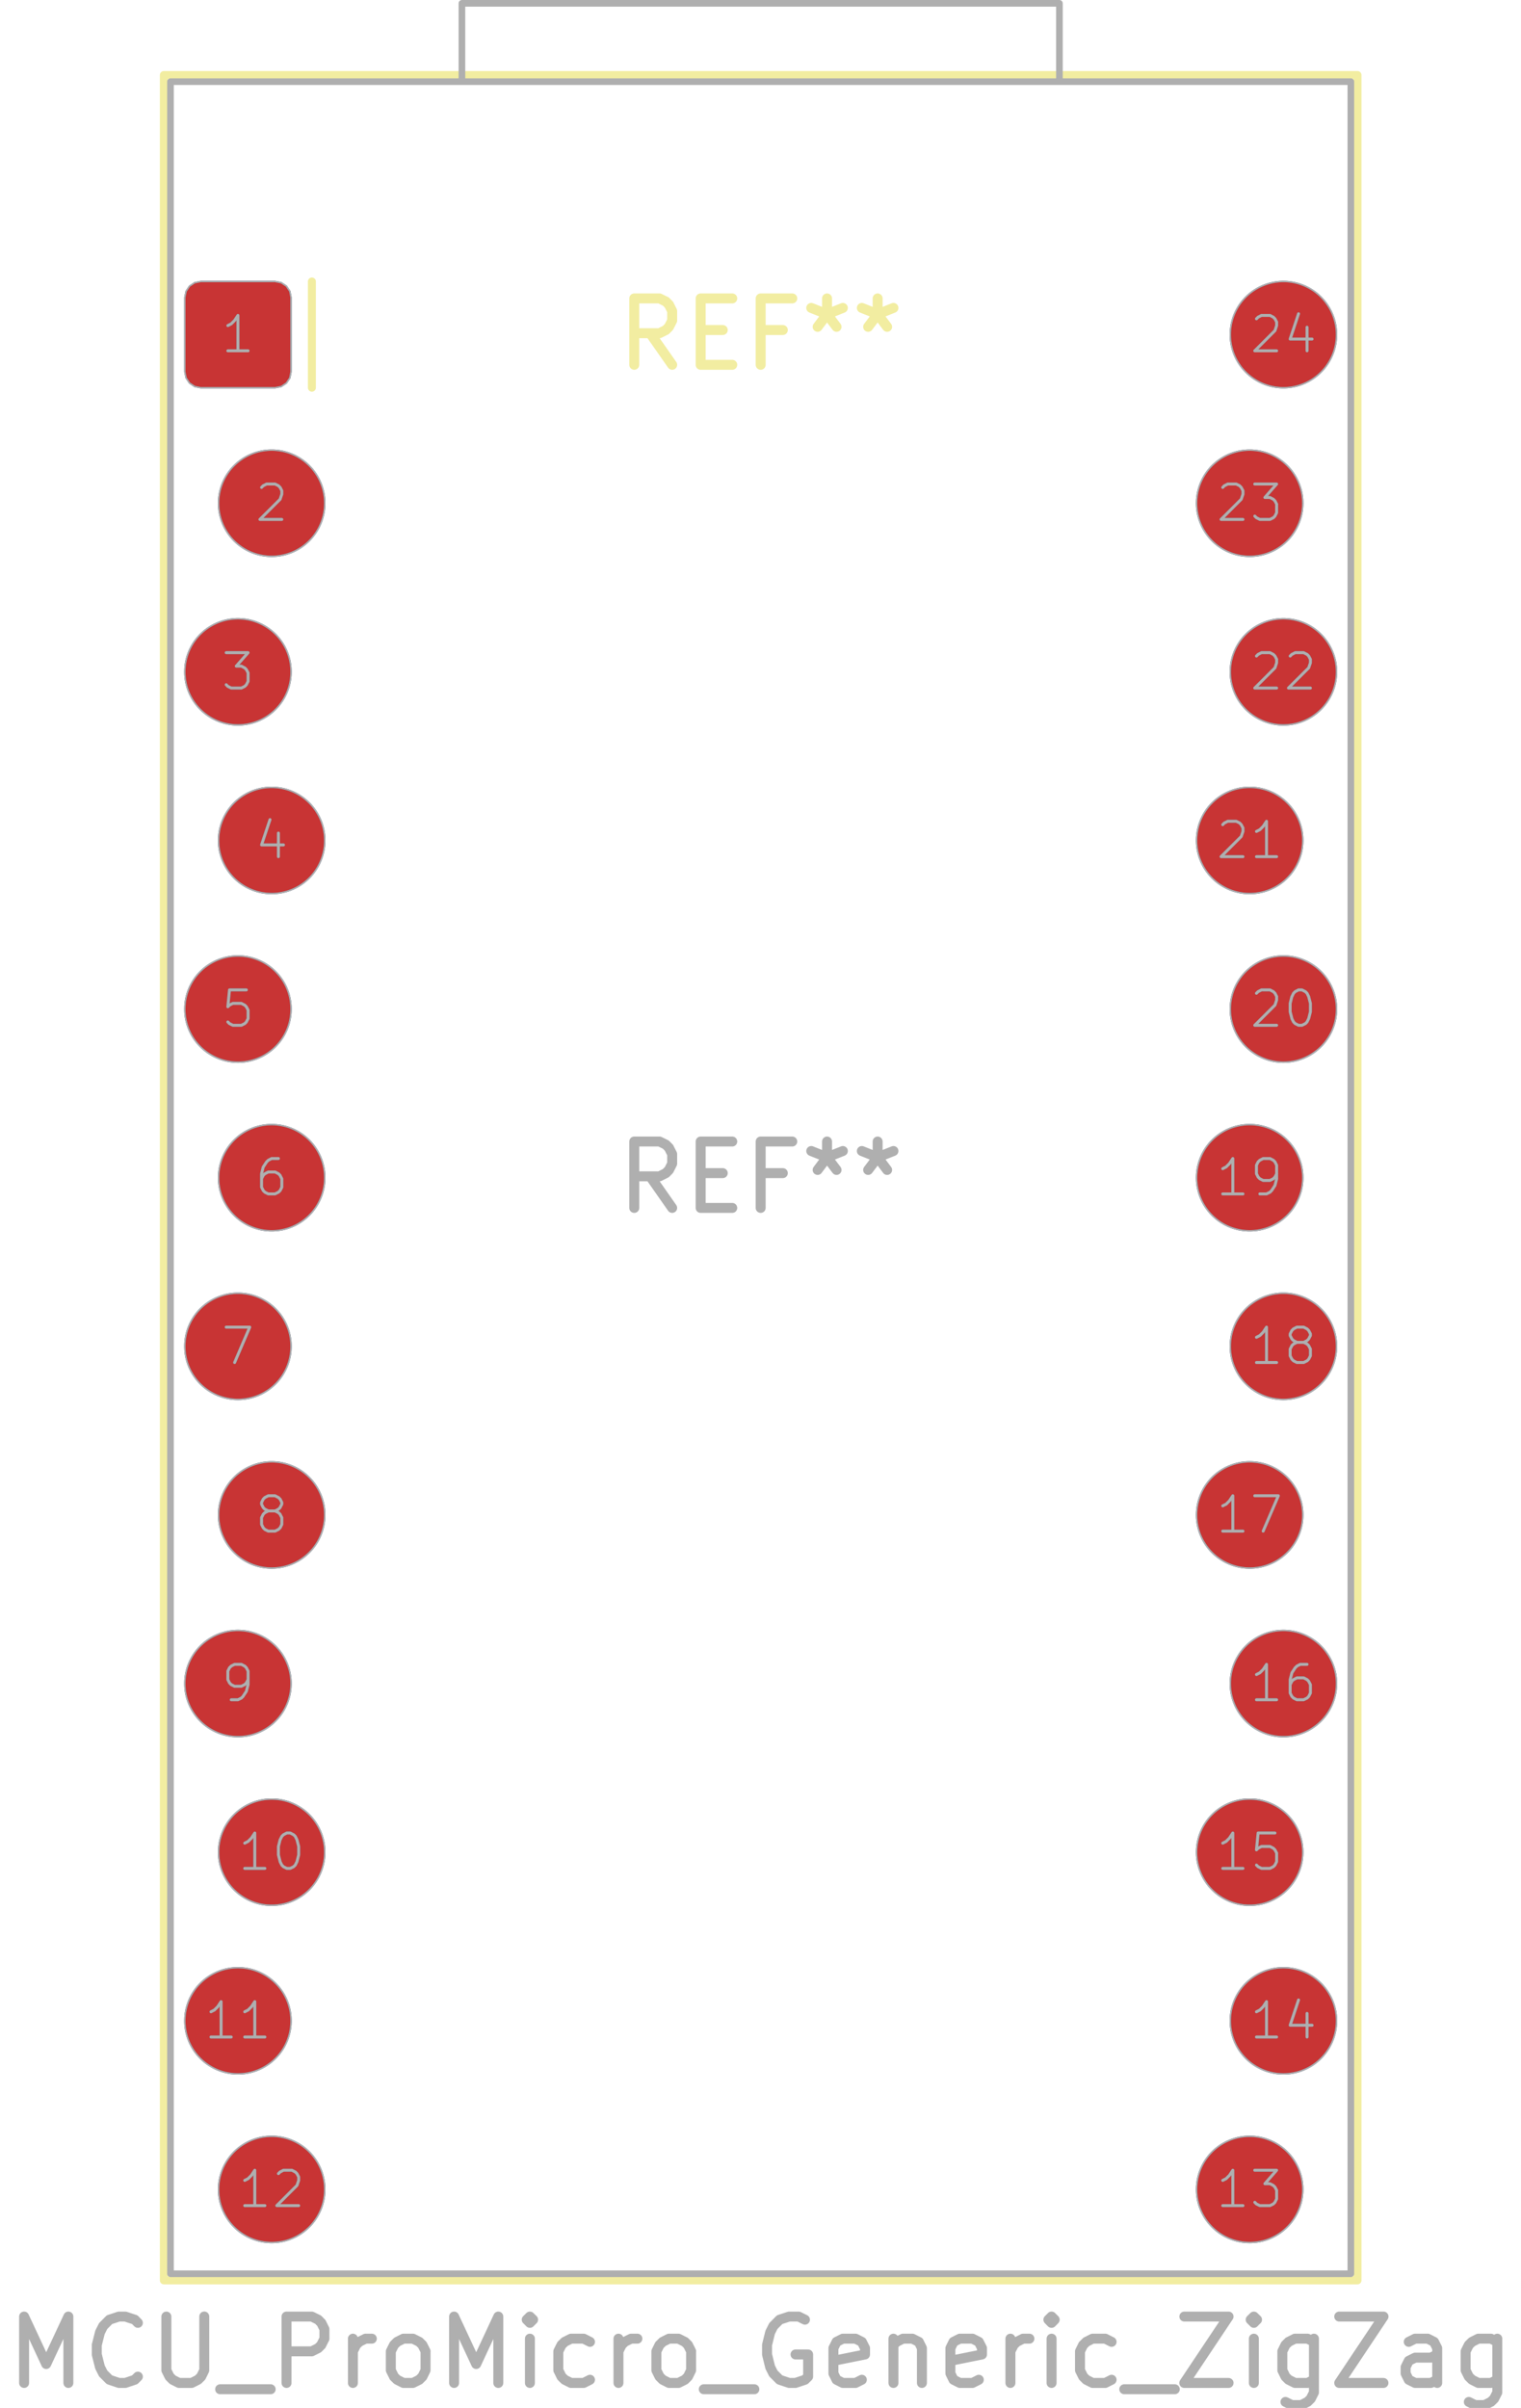 <svg xmlns="http://www.w3.org/2000/svg" width="86.592" height="137.088" viewBox="0 0 22.911 36.271">
    <g class="stroked-text" style="fill:none;stroke:#f2eda1;stroke-width:.15;stroke-opacity:1;stroke-linecap:round;stroke-linejoin:round">
        <path d="m10.125 5.495-.333-.476M9.554 5.495v-1M9.554 4.495h.38M9.935 4.495l.095.047M10.03 4.542l.047.048M10.077 4.59l.048.095M10.125 4.685v.143M10.125 4.828l-.048.095M10.077 4.923l-.047.048M10.03 4.971l-.095.048M9.935 5.019h-.381M10.554 4.971h.333M11.03 5.495h-.476M10.554 5.495v-1M10.554 4.495h.476M11.792 4.971h-.334M11.458 5.495v-1M11.458 4.495h.476M12.458 4.495v.238M12.22 4.638l.238.095M12.458 4.733l.238-.095M12.316 4.923l.142-.19M12.458 4.733l.143.19M13.22 4.495v.238M12.982 4.638l.238.095M13.22 4.733l.238-.095M13.077 4.923l.143-.19M13.22 4.733l.143.19"/>
    </g>
    <g style="fill:none;stroke:#f2eda1;stroke-width:.12;stroke-opacity:1;stroke-linecap:round;stroke-linejoin:round">
        <path d="M4.698 5.84v-1.6"/>
        <path d="M2.468 1.13h17.98v33.22H2.468Z" style="stroke:#f2eda1;stroke-width:.12;stroke-opacity:1;stroke-linecap:round;stroke-linejoin:round;fill:none"/>
        <path stroke="none" d="m2.784 4.48.019-.092.052-.078.078-.052.091-.018h1.12l.092.018.078.052.052.078.018.092V5.6l-.018.092-.052.078-.078.052-.092.018h-1.12l-.091-.018-.078-.052-.052-.078-.019-.092Z" style="fill:#4d7fc4;fill-opacity:1;stroke:none;fill-rule:evenodd"/>
    </g>
    <g style="fill:#4d7fc4;fill-opacity:1;stroke:none">
        <circle cx="4.092" cy="7.58" r=".8"/>
        <circle cx="3.584" cy="10.12" r=".8"/>
        <circle cx="4.092" cy="12.66" r=".8"/>
        <circle cx="3.584" cy="15.2" r=".8"/>
        <circle cx="4.092" cy="17.74" r=".8"/>
        <circle cx="3.584" cy="20.28" r=".8"/>
        <circle cx="4.092" cy="22.82" r=".8"/>
        <circle cx="3.584" cy="25.36" r=".8"/>
        <circle cx="4.092" cy="27.9" r=".8"/>
        <circle cx="3.584" cy="30.44" r=".8"/>
        <circle cx="4.092" cy="32.98" r=".8"/>
        <circle cx="18.824" cy="32.98" r=".8"/>
        <circle cx="19.332" cy="30.44" r=".8"/>
        <circle cx="18.824" cy="27.9" r=".8"/>
        <circle cx="19.332" cy="25.36" r=".8"/>
        <circle cx="18.824" cy="22.82" r=".8"/>
        <circle cx="19.332" cy="20.28" r=".8"/>
        <circle cx="18.824" cy="17.74" r=".8"/>
        <circle cx="19.332" cy="15.2" r=".8"/>
        <circle cx="18.824" cy="12.66" r=".8"/>
        <circle cx="19.332" cy="10.12" r=".8"/>
        <circle cx="18.824" cy="7.58" r=".8"/>
        <circle cx="19.332" cy="5.04" r=".8"/>
        <path d="m2.784 4.48.019-.092.052-.078.078-.052.091-.018h1.12l.092.018.078.052.052.078.018.092V5.6l-.018.092-.052.078-.078.052-.092.018h-1.12l-.091-.018-.078-.052-.052-.078-.019-.092Z" style="fill:#c83434;fill-opacity:1;stroke:none;fill-rule:evenodd"/>
    </g>
    <g style="fill:#c83434;fill-opacity:1;stroke:none">
        <circle cx="4.092" cy="7.58" r=".8"/>
        <circle cx="3.584" cy="10.12" r=".8"/>
        <circle cx="4.092" cy="12.66" r=".8"/>
        <circle cx="3.584" cy="15.2" r=".8"/>
        <circle cx="4.092" cy="17.74" r=".8"/>
        <circle cx="3.584" cy="20.28" r=".8"/>
        <circle cx="4.092" cy="22.82" r=".8"/>
        <circle cx="3.584" cy="25.36" r=".8"/>
        <circle cx="4.092" cy="27.9" r=".8"/>
        <circle cx="3.584" cy="30.44" r=".8"/>
        <circle cx="4.092" cy="32.98" r=".8"/>
        <circle cx="18.824" cy="32.98" r=".8"/>
        <circle cx="19.332" cy="30.44" r=".8"/>
        <circle cx="18.824" cy="27.9" r=".8"/>
        <circle cx="19.332" cy="25.36" r=".8"/>
        <circle cx="18.824" cy="22.82" r=".8"/>
        <circle cx="19.332" cy="20.28" r=".8"/>
        <circle cx="18.824" cy="17.74" r=".8"/>
        <circle cx="19.332" cy="15.2" r=".8"/>
        <circle cx="18.824" cy="12.66" r=".8"/>
        <circle cx="19.332" cy="10.12" r=".8"/>
        <circle cx="18.824" cy="7.58" r=".8"/>
        <circle cx="19.332" cy="5.04" r=".8"/>
    </g>
    <g style="fill:none;stroke:#585d84;stroke-width:.044;stroke-opacity:1;stroke-linecap:round;stroke-linejoin:round">
        <g class="stroked-text">
            <path d="M3.737 5.284h-.305M3.584 5.284v-.533M3.584 4.751l-.05.076M3.534 4.827l-.051.051M3.483 4.878l-.051.026"/>
        </g>
        <path d="m2.784 4.48.019-.092.052-.078.078-.052.091-.018h1.12l.092.018.078.052.052.078.018.092V5.6l-.018.092-.052.078-.078.052-.092.018h-1.12l-.091-.018-.078-.052-.052-.078-.019-.092Z" style="stroke:#585d84;stroke-width:.021;stroke-opacity:1;stroke-linecap:round;stroke-linejoin:round;fill:none"/>
    </g>
    <g class="stroked-text" style="fill:none;stroke:#585d84;stroke-width:.044;stroke-opacity:1;stroke-linecap:round;stroke-linejoin:round">
        <path d="m3.94 7.342.025-.026M3.965 7.317l.051-.026M4.016 7.291h.127M4.143 7.291l.05.025M4.194 7.317l.025.025M4.22 7.342l.025.05M4.245 7.393v.05M4.245 7.444l-.026.076M4.22 7.52l-.305.304M3.915 7.824h.33"/>
    </g>
    <g style="fill:none;stroke:#585d84;stroke-width:.021;stroke-opacity:1;stroke-linecap:round;stroke-linejoin:round">
        <path d="M3.292 7.58a.8.8 0 0 0 1.6 0M4.892 7.58a.8.8 0 0 0-1.6 0"/>
    </g>
    <g class="stroked-text" style="fill:none;stroke:#585d84;stroke-width:.044;stroke-opacity:1;stroke-linecap:round;stroke-linejoin:round">
        <path d="M3.407 9.831h.33M3.737 9.831l-.178.203M3.559 10.034h.076M3.635 10.034l.05.026M3.686 10.06l.025.025M3.711 10.085l.026.05M3.737 10.136v.127M3.737 10.263l-.026.05M3.711 10.314l-.025.025M3.686 10.339l-.05.025M3.635 10.364h-.152M3.483 10.364l-.051-.025M3.432 10.339l-.025-.025"/>
    </g>
    <g style="fill:none;stroke:#585d84;stroke-width:.021;stroke-opacity:1;stroke-linecap:round;stroke-linejoin:round">
        <path d="M2.784 10.12a.8.8 0 0 0 1.6 0M4.384 10.12a.8.8 0 0 0-1.6 0"/>
    </g>
    <g class="stroked-text" style="fill:none;stroke:#585d84;stroke-width:.044;stroke-opacity:1;stroke-linecap:round;stroke-linejoin:round">
        <path d="M4.194 12.549v.355M4.067 12.346l-.127.38M3.94 12.727h.33"/>
    </g>
    <g style="fill:none;stroke:#585d84;stroke-width:.021;stroke-opacity:1;stroke-linecap:round;stroke-linejoin:round">
        <path d="M3.292 12.66a.8.8 0 0 0 1.6 0M4.892 12.66a.8.8 0 0 0-1.6 0"/>
    </g>
    <g class="stroked-text" style="fill:none;stroke:#585d84;stroke-width:.044;stroke-opacity:1;stroke-linecap:round;stroke-linejoin:round">
        <path d="M3.711 14.911h-.254M3.457 14.911l-.025.254M3.432 15.165l.025-.025M3.457 15.14l.051-.026M3.508 15.114h.127M3.635 15.114l.05.026M3.686 15.14l.025.025M3.711 15.165l.026.05M3.737 15.216v.127M3.737 15.343l-.026.05M3.711 15.394l-.025.025M3.686 15.419l-.05.025M3.635 15.444h-.127M3.508 15.444l-.05-.025M3.457 15.419l-.025-.025"/>
    </g>
    <g style="fill:none;stroke:#585d84;stroke-width:.021;stroke-opacity:1;stroke-linecap:round;stroke-linejoin:round">
        <path d="M2.784 15.2a.8.8 0 0 0 1.6 0M4.384 15.2a.8.8 0 0 0-1.6 0"/>
    </g>
    <g class="stroked-text" style="fill:none;stroke:#585d84;stroke-width:.044;stroke-opacity:1;stroke-linecap:round;stroke-linejoin:round">
        <path d="M4.194 17.451h-.102M4.092 17.451l-.05.026M4.042 17.477l-.026.025M4.016 17.502l-.05.076M3.965 17.578l-.025.102M3.94 17.68v.203M3.94 17.883l.025.05M3.965 17.934l.026.025M3.99 17.959l.051.025M4.042 17.984h.101M4.143 17.984l.05-.025M4.194 17.959l.025-.025M4.22 17.934l.025-.051M4.245 17.883v-.127M4.245 17.756l-.026-.05M4.22 17.705l-.026-.025M4.194 17.68l-.05-.026M4.143 17.654h-.101M4.042 17.654l-.051.026M3.99 17.68l-.025.025M3.965 17.705l-.025.05"/>
    </g>
    <g style="fill:none;stroke:#585d84;stroke-width:.021;stroke-opacity:1;stroke-linecap:round;stroke-linejoin:round">
        <path d="M3.292 17.74a.8.8 0 0 0 1.6 0M4.892 17.74a.8.8 0 0 0-1.6 0"/>
    </g>
    <g class="stroked-text" style="fill:none;stroke:#585d84;stroke-width:.044;stroke-opacity:1;stroke-linecap:round;stroke-linejoin:round">
        <path d="M3.407 19.991h.355M3.762 19.991l-.228.533"/>
    </g>
    <g style="fill:none;stroke:#585d84;stroke-width:.021;stroke-opacity:1;stroke-linecap:round;stroke-linejoin:round">
        <path d="M2.784 20.28a.8.8 0 0 0 1.6 0M4.384 20.28a.8.8 0 0 0-1.6 0"/>
    </g>
    <g class="stroked-text" style="fill:none;stroke:#585d84;stroke-width:.044;stroke-opacity:1;stroke-linecap:round;stroke-linejoin:round">
        <path d="m4.042 22.76-.051-.026M3.99 22.734l-.025-.025M3.965 22.709l-.025-.05M3.94 22.658v-.025M3.94 22.633l.025-.051M3.965 22.582l.026-.026M3.99 22.557l.051-.026M4.042 22.531h.101M4.143 22.531l.05.026M4.194 22.557l.025.025M4.22 22.582l.025.05M4.245 22.633v.025M4.245 22.658l-.026.05M4.22 22.709l-.026.025M4.194 22.734l-.05.026M4.143 22.76h-.101M4.042 22.76l-.051.025M3.99 22.785l-.025.025M3.965 22.81l-.025.051M3.94 22.861v.102M3.94 22.963l.025.05M3.965 23.014l.026.025M3.99 23.039l.051.025M4.042 23.064h.101M4.143 23.064l.05-.025M4.194 23.039l.025-.025M4.22 23.014l.025-.051M4.245 22.963v-.102M4.245 22.861l-.026-.05M4.22 22.81l-.026-.025M4.194 22.785l-.05-.025"/>
    </g>
    <g style="fill:none;stroke:#585d84;stroke-width:.021;stroke-opacity:1;stroke-linecap:round;stroke-linejoin:round">
        <path d="M3.292 22.82a.8.8 0 0 0 1.6 0M4.892 22.82a.8.8 0 0 0-1.6 0"/>
    </g>
    <g class="stroked-text" style="fill:none;stroke:#585d84;stroke-width:.044;stroke-opacity:1;stroke-linecap:round;stroke-linejoin:round">
        <path d="M3.483 25.604h.101M3.584 25.604l.051-.025M3.635 25.579l.026-.025M3.66 25.554l.051-.077M3.711 25.477l.026-.101M3.737 25.376v-.203M3.737 25.173l-.026-.051M3.711 25.122l-.025-.026M3.686 25.097l-.05-.026M3.635 25.071h-.101M3.534 25.071l-.051.025M3.483 25.097l-.026.025M3.457 25.122l-.025.05M3.432 25.173v.127M3.432 25.3l.025.05M3.457 25.35l.026.026M3.483 25.376l.05.025M3.534 25.401h.101M3.635 25.401l.05-.025M3.686 25.376l.025-.026M3.711 25.35l.026-.05"/>
    </g>
    <g style="fill:none;stroke:#585d84;stroke-width:.021;stroke-opacity:1;stroke-linecap:round;stroke-linejoin:round">
        <path d="M2.784 25.36a.8.8 0 0 0 1.6 0M4.384 25.36a.8.8 0 0 0-1.6 0"/>
    </g>
    <g class="stroked-text" style="fill:none;stroke:#585d84;stroke-width:.044;stroke-opacity:1;stroke-linecap:round;stroke-linejoin:round">
        <path d="M3.99 28.144h-.304M3.838 28.144v-.533M3.838 27.611l-.05.076M3.788 27.687l-.051.051M3.737 27.738l-.051.026M4.32 27.611h.052M4.372 27.611l.05.026M4.423 27.637l.025.025M4.448 27.662l.025.05M4.473 27.713l.026.101M4.499 27.814v.127M4.499 27.941l-.026.102M4.473 28.043l-.025.05M4.448 28.094l-.026.025M4.423 28.119l-.051.025M4.372 28.144H4.32M4.32 28.144l-.05-.025M4.27 28.119l-.025-.025M4.245 28.094l-.026-.051M4.22 28.043l-.026-.102M4.194 27.941v-.127M4.194 27.814l.025-.101M4.22 27.713l.025-.051M4.245 27.662l.025-.025M4.27 27.637l.05-.026"/>
    </g>
    <g style="fill:none;stroke:#585d84;stroke-width:.021;stroke-opacity:1;stroke-linecap:round;stroke-linejoin:round">
        <path d="M3.292 27.9a.8.8 0 0 0 1.6 0M4.892 27.9a.8.8 0 0 0-1.6 0"/>
    </g>
    <g class="stroked-text" style="fill:none;stroke:#585d84;stroke-width:.044;stroke-opacity:1;stroke-linecap:round;stroke-linejoin:round">
        <path d="M3.483 30.684h-.305M3.33 30.684v-.533M3.33 30.151l-.05.076M3.28 30.227l-.051.051M3.229 30.278l-.051.026M3.99 30.684h-.304M3.838 30.684v-.533M3.838 30.151l-.05.076M3.788 30.227l-.051.051M3.737 30.278l-.051.026"/>
    </g>
    <g style="fill:none;stroke:#585d84;stroke-width:.021;stroke-opacity:1;stroke-linecap:round;stroke-linejoin:round">
        <path d="M2.784 30.44a.8.8 0 0 0 1.6 0M4.384 30.44a.8.8 0 0 0-1.6 0"/>
    </g>
    <g class="stroked-text" style="fill:none;stroke:#585d84;stroke-width:.044;stroke-opacity:1;stroke-linecap:round;stroke-linejoin:round">
        <path d="M3.99 33.224h-.304M3.838 33.224v-.533M3.838 32.691l-.05.076M3.788 32.767l-.051.051M3.737 32.818l-.051.026M4.194 32.742l.025-.025M4.22 32.717l.05-.026M4.27 32.691h.127M4.397 32.691l.05.026M4.448 32.717l.025.025M4.473 32.742l.026.05M4.499 32.793v.05M4.499 32.844l-.026.076M4.473 32.92l-.304.304M4.169 33.224h.33"/>
    </g>
    <g style="fill:none;stroke:#585d84;stroke-width:.021;stroke-opacity:1;stroke-linecap:round;stroke-linejoin:round">
        <path d="M3.292 32.98a.8.8 0 0 0 1.6 0M4.892 32.98a.8.8 0 0 0-1.6 0"/>
    </g>
    <g class="stroked-text" style="fill:none;stroke:#585d84;stroke-width:.044;stroke-opacity:1;stroke-linecap:round;stroke-linejoin:round">
        <path d="M18.723 33.224h-.305M18.57 33.224v-.533M18.57 32.691l-.05.076M18.52 32.767l-.051.051M18.469 32.818l-.051.026M18.9 32.691h.33M19.23 32.691l-.177.203M19.053 32.894h.076M19.13 32.894l.05.026M19.18 32.92l.025.025M19.205 32.945l.026.05M19.23 32.996v.127M19.23 33.123l-.025.05M19.205 33.174l-.025.025M19.18 33.199l-.05.025M19.13 33.224h-.153M18.977 33.224l-.051-.025M18.926 33.199l-.025-.025"/>
    </g>
    <g style="fill:none;stroke:#585d84;stroke-width:.021;stroke-opacity:1;stroke-linecap:round;stroke-linejoin:round">
        <path d="M18.024 32.98a.8.8 0 0 0 1.6 0M19.624 32.98a.8.8 0 0 0-1.6 0"/>
    </g>
    <g class="stroked-text" style="fill:none;stroke:#585d84;stroke-width:.044;stroke-opacity:1;stroke-linecap:round;stroke-linejoin:round">
        <path d="M19.23 30.684h-.304M19.078 30.684v-.533M19.078 30.151l-.05.076M19.028 30.227l-.051.051M18.977 30.278l-.051.026M19.688 30.329v.355M19.56 30.126l-.126.38M19.434 30.507h.33"/>
    </g>
    <g style="fill:none;stroke:#585d84;stroke-width:.021;stroke-opacity:1;stroke-linecap:round;stroke-linejoin:round">
        <path d="M18.532 30.44a.8.8 0 0 0 1.6 0M20.132 30.44a.8.8 0 0 0-1.6 0"/>
    </g>
    <g class="stroked-text" style="fill:none;stroke:#585d84;stroke-width:.044;stroke-opacity:1;stroke-linecap:round;stroke-linejoin:round">
        <path d="M18.723 28.144h-.305M18.57 28.144v-.533M18.57 27.611l-.05.076M18.52 27.687l-.051.051M18.469 27.738l-.051.026M19.205 27.611h-.254M18.951 27.611l-.025.254M18.926 27.865l.025-.025M18.951 27.84l.051-.026M19.002 27.814h.127M19.13 27.814l.05.026M19.18 27.84l.025.025M19.205 27.865l.026.05M19.23 27.916v.127M19.23 28.043l-.025.05M19.205 28.094l-.025.025M19.18 28.119l-.05.025M19.13 28.144h-.128M19.002 28.144l-.05-.025M18.951 28.119l-.025-.025"/>
    </g>
    <g style="fill:none;stroke:#585d84;stroke-width:.021;stroke-opacity:1;stroke-linecap:round;stroke-linejoin:round">
        <path d="M18.024 27.9a.8.8 0 0 0 1.6 0M19.624 27.9a.8.8 0 0 0-1.6 0"/>
    </g>
    <g class="stroked-text" style="fill:none;stroke:#585d84;stroke-width:.044;stroke-opacity:1;stroke-linecap:round;stroke-linejoin:round">
        <path d="M19.23 25.604h-.304M19.078 25.604v-.533M19.078 25.071l-.05.076M19.028 25.147l-.051.051M18.977 25.198l-.051.026M19.688 25.071h-.102M19.586 25.071l-.05.025M19.536 25.097l-.026.025M19.51 25.122l-.05.076M19.46 25.198l-.026.102M19.434 25.3v.203M19.434 25.503l.025.05M19.46 25.554l.025.025M19.485 25.579l.05.025M19.536 25.604h.101M19.637 25.604l.05-.025M19.688 25.579l.025-.025M19.713 25.554l.026-.051M19.739 25.503v-.127M19.739 25.376l-.026-.05M19.713 25.325l-.025-.025M19.688 25.3l-.05-.026M19.637 25.274h-.102M19.536 25.274l-.051.026M19.485 25.3l-.026.025M19.46 25.325l-.026.05"/>
    </g>
    <g style="fill:none;stroke:#585d84;stroke-width:.021;stroke-opacity:1;stroke-linecap:round;stroke-linejoin:round">
        <path d="M18.532 25.36a.8.8 0 0 0 1.6 0M20.132 25.36a.8.8 0 0 0-1.6 0"/>
    </g>
    <g class="stroked-text" style="fill:none;stroke:#585d84;stroke-width:.044;stroke-opacity:1;stroke-linecap:round;stroke-linejoin:round">
        <path d="M18.723 23.064h-.305M18.57 23.064v-.533M18.57 22.531l-.05.076M18.52 22.607l-.051.051M18.469 22.658l-.051.025M18.9 22.531h.356M19.256 22.531l-.229.533"/>
    </g>
    <g style="fill:none;stroke:#585d84;stroke-width:.021;stroke-opacity:1;stroke-linecap:round;stroke-linejoin:round">
        <path d="M18.024 22.82a.8.8 0 0 0 1.6 0M19.624 22.82a.8.8 0 0 0-1.6 0"/>
    </g>
    <g class="stroked-text" style="fill:none;stroke:#585d84;stroke-width:.044;stroke-opacity:1;stroke-linecap:round;stroke-linejoin:round">
        <path d="M19.23 20.524h-.304M19.078 20.524v-.533M19.078 19.991l-.05.076M19.028 20.067l-.051.051M18.977 20.118l-.051.026M19.536 20.22l-.051-.026M19.485 20.194l-.026-.025M19.46 20.169l-.026-.05M19.434 20.118v-.025M19.434 20.093l.025-.051M19.46 20.042l.025-.026M19.485 20.017l.05-.026M19.536 19.991h.101M19.637 19.991l.05.026M19.688 20.017l.025.025M19.713 20.042l.026.05M19.739 20.093v.025M19.739 20.118l-.026.05M19.713 20.169l-.025.025M19.688 20.194l-.05.026M19.637 20.22h-.102M19.536 20.22l-.051.025M19.485 20.245l-.026.025M19.46 20.27l-.026.051M19.434 20.321v.102M19.434 20.423l.025.05M19.46 20.474l.025.025M19.485 20.499l.05.025M19.536 20.524h.101M19.637 20.524l.05-.025M19.688 20.499l.025-.025M19.713 20.474l.026-.051M19.739 20.423v-.102M19.739 20.321l-.026-.05M19.713 20.27l-.025-.025M19.688 20.245l-.05-.025"/>
    </g>
    <g style="fill:none;stroke:#585d84;stroke-width:.021;stroke-opacity:1;stroke-linecap:round;stroke-linejoin:round">
        <path d="M18.532 20.28a.8.8 0 0 0 1.6 0M20.132 20.28a.8.8 0 0 0-1.6 0"/>
    </g>
    <g class="stroked-text" style="fill:none;stroke:#585d84;stroke-width:.044;stroke-opacity:1;stroke-linecap:round;stroke-linejoin:round">
        <path d="M18.723 17.984h-.305M18.57 17.984v-.533M18.57 17.451l-.05.076M18.52 17.527l-.051.051M18.469 17.578l-.051.026M18.977 17.984h.101M19.078 17.984l.051-.025M19.13 17.959l.024-.025M19.155 17.934l.05-.077M19.205 17.857l.026-.101M19.23 17.756v-.203M19.23 17.553l-.025-.051M19.205 17.502l-.025-.025M19.18 17.477l-.05-.026M19.13 17.451h-.102M19.028 17.451l-.051.026M18.977 17.477l-.026.025M18.951 17.502l-.025.05M18.926 17.553v.127M18.926 17.68l.025.05M18.951 17.73l.026.026M18.977 17.756l.05.025M19.028 17.781h.101M19.13 17.781l.05-.025M19.18 17.756l.025-.026M19.205 17.73l.026-.05"/>
    </g>
    <g style="fill:none;stroke:#585d84;stroke-width:.021;stroke-opacity:1;stroke-linecap:round;stroke-linejoin:round">
        <path d="M18.024 17.74a.8.8 0 0 0 1.6 0M19.624 17.74a.8.8 0 0 0-1.6 0"/>
    </g>
    <g class="stroked-text" style="fill:none;stroke:#585d84;stroke-width:.044;stroke-opacity:1;stroke-linecap:round;stroke-linejoin:round">
        <path d="m18.926 14.962.025-.025M18.951 14.937l.051-.026M19.002 14.911h.127M19.13 14.911l.05.026M19.18 14.937l.025.025M19.205 14.962l.026.05M19.23 15.013v.05M19.23 15.064l-.025.076M19.205 15.14l-.304.304M18.9 15.444h.33M19.56 14.911h.052M19.612 14.911l.05.026M19.663 14.937l.025.025M19.688 14.962l.025.05M19.713 15.013l.026.101M19.739 15.114v.127M19.739 15.241l-.026.102M19.713 15.343l-.025.05M19.688 15.394l-.025.025M19.663 15.419l-.051.025M19.612 15.444h-.051M19.56 15.444l-.05-.025M19.51 15.419l-.025-.025M19.485 15.394l-.026-.051M19.46 15.343l-.026-.102M19.434 15.241v-.127M19.434 15.114l.025-.101M19.46 15.013l.025-.051M19.485 14.962l.025-.025M19.51 14.937l.05-.026"/>
    </g>
    <g style="fill:none;stroke:#585d84;stroke-width:.021;stroke-opacity:1;stroke-linecap:round;stroke-linejoin:round">
        <path d="M18.532 15.2a.8.8 0 0 0 1.6 0M20.132 15.2a.8.8 0 0 0-1.6 0"/>
    </g>
    <g class="stroked-text" style="fill:none;stroke:#585d84;stroke-width:.044;stroke-opacity:1;stroke-linecap:round;stroke-linejoin:round">
        <path d="m18.418 12.422.025-.026M18.443 12.397l.051-.026M18.494 12.371h.127M18.621 12.371l.051.025M18.672 12.397l.025.025M18.697 12.422l.026.05M18.723 12.473v.05M18.723 12.524l-.026.076M18.697 12.6l-.304.304M18.393 12.904h.33M19.23 12.904h-.304M19.078 12.904v-.533M19.078 12.371l-.05.076M19.028 12.447l-.051.051M18.977 12.498l-.051.026"/>
    </g>
    <g style="fill:none;stroke:#585d84;stroke-width:.021;stroke-opacity:1;stroke-linecap:round;stroke-linejoin:round">
        <path d="M18.024 12.66a.8.8 0 0 0 1.6 0M19.624 12.66a.8.8 0 0 0-1.6 0"/>
    </g>
    <g class="stroked-text" style="fill:none;stroke:#585d84;stroke-width:.044;stroke-opacity:1;stroke-linecap:round;stroke-linejoin:round">
        <path d="m18.926 9.882.025-.025M18.951 9.857l.051-.026M19.002 9.831h.127M19.13 9.831l.05.026M19.18 9.857l.025.025M19.205 9.882l.026.05M19.23 9.933v.05M19.23 9.984l-.025.076M19.205 10.06l-.304.304M18.9 10.364h.33M19.434 9.882l.025-.025M19.46 9.857l.05-.026M19.51 9.831h.127M19.637 9.831l.05.026M19.688 9.857l.025.025M19.713 9.882l.026.05M19.739 9.933v.05M19.739 9.984l-.026.076M19.713 10.06l-.305.304M19.409 10.364h.33"/>
    </g>
    <g style="fill:none;stroke:#585d84;stroke-width:.021;stroke-opacity:1;stroke-linecap:round;stroke-linejoin:round">
        <path d="M18.532 10.12a.8.8 0 0 0 1.6 0M20.132 10.12a.8.8 0 0 0-1.6 0"/>
    </g>
    <g class="stroked-text" style="fill:none;stroke:#585d84;stroke-width:.044;stroke-opacity:1;stroke-linecap:round;stroke-linejoin:round">
        <path d="m18.418 7.342.025-.026M18.443 7.317l.051-.026M18.494 7.291h.127M18.621 7.291l.051.025M18.672 7.317l.025.025M18.697 7.342l.026.05M18.723 7.393v.05M18.723 7.444l-.026.076M18.697 7.52l-.304.304M18.393 7.824h.33M18.9 7.291h.33M19.23 7.291l-.177.203M19.053 7.494h.076M19.13 7.494l.05.026M19.18 7.52l.025.025M19.205 7.545l.026.05M19.23 7.596v.127M19.23 7.723l-.025.05M19.205 7.774l-.025.025M19.18 7.799l-.05.025M19.13 7.824h-.153M18.977 7.824l-.051-.025M18.926 7.799l-.025-.025"/>
    </g>
    <g style="fill:none;stroke:#585d84;stroke-width:.021;stroke-opacity:1;stroke-linecap:round;stroke-linejoin:round">
        <path d="M18.024 7.58a.8.8 0 0 0 1.6 0M19.624 7.58a.8.8 0 0 0-1.6 0"/>
    </g>
    <g class="stroked-text" style="fill:none;stroke:#585d84;stroke-width:.044;stroke-opacity:1;stroke-linecap:round;stroke-linejoin:round">
        <path d="m18.926 4.802.025-.025M18.951 4.777l.051-.026M19.002 4.751h.127M19.13 4.751l.05.026M19.18 4.777l.025.025M19.205 4.802l.026.05M19.23 4.853v.05M19.23 4.904l-.025.076M19.205 4.98l-.304.304M18.9 5.284h.33M19.688 4.929v.355M19.56 4.726l-.126.38M19.434 5.107h.33"/>
    </g>
    <g style="fill:none;stroke:#585d84;stroke-width:.021;stroke-opacity:1;stroke-linecap:round;stroke-linejoin:round">
        <path d="M18.532 5.04a.8.8 0 0 0 1.6 0M20.132 5.04a.8.8 0 0 0-1.6 0"/>
    </g>
    <g style="fill:none;stroke:#afafaf;stroke-width:.15;stroke-opacity:1;stroke-linecap:round;stroke-linejoin:round">
        <g class="stroked-text">
            <path d="M.363 35.895v-1M.363 34.895l.333.714M.696 35.61l.334-.715M1.03 34.895v1M2.077 35.8l-.047.047M2.03 35.847l-.143.048M1.887 35.895h-.095M1.792 35.895l-.143-.048M1.649 35.847l-.095-.095M1.554 35.752l-.048-.095M1.506 35.657l-.048-.19M1.458 35.466v-.143M1.458 35.323l.048-.19M1.506 35.133l.048-.095M1.554 35.038l.095-.096M1.649 34.942l.143-.047M1.792 34.895h.095M1.887 34.895l.143.047M2.03 34.942l.047.048M2.506 34.895v.81M2.506 35.704l.048.096M2.554 35.8l.047.047M2.601 35.847l.095.048M2.696 35.895h.19M2.887 35.895l.095-.048M2.982 35.847l.048-.047M3.03 35.8l.047-.096M3.077 35.704v-.81M3.316 35.99h.761M4.316 35.895v-1M4.316 34.895h.38M4.696 34.895l.096.047M4.792 34.942l.047.048M4.84 34.99l.047.095M4.887 35.085v.143M4.887 35.228l-.048.095M4.84 35.323l-.048.048M4.792 35.371l-.096.048M4.696 35.419h-.38M5.316 35.895v-.667M5.316 35.419l.047-.096M5.363 35.323l.048-.047M5.41 35.276l.096-.048M5.506 35.228h.095M6.077 35.895l-.095-.048M5.982 35.847l-.048-.047M5.935 35.8l-.048-.096M5.887 35.704v-.285M5.887 35.419l.048-.096M5.935 35.323l.047-.047M5.982 35.276l.095-.048M6.077 35.228h.143M6.22 35.228l.096.048M6.316 35.276l.047.047M6.363 35.323l.048.096M6.41 35.419v.285M6.41 35.704l-.047.096M6.363 35.8l-.048.047M6.316 35.847l-.096.048M6.22 35.895h-.143M6.84 35.895v-1M6.84 34.895l.333.714M7.173 35.61l.333-.715M7.506 34.895v1M7.982 35.895v-.667M7.982 34.895l-.048.047M7.935 34.942l.047.048M7.982 34.99l.048-.048M8.03 34.942l-.048-.047M7.982 34.895v.095M8.887 35.847l-.095.048M8.792 35.895h-.19M8.601 35.895l-.095-.048M8.506 35.847l-.048-.047M8.458 35.8l-.047-.096M8.41 35.704v-.285M8.41 35.419l.048-.096M8.458 35.323l.048-.047M8.506 35.276l.095-.048M8.601 35.228h.19M8.792 35.228l.095.048M9.316 35.895v-.667M9.316 35.419l.047-.096M9.363 35.323l.048-.047M9.41 35.276l.096-.048M9.506 35.228h.095M10.077 35.895l-.095-.048M9.982 35.847l-.047-.047M9.935 35.8l-.048-.096M9.887 35.704v-.285M9.887 35.419l.047-.096M9.935 35.323l.047-.047M9.982 35.276l.095-.048M10.077 35.228h.143M10.22 35.228l.095.048M10.316 35.276l.047.047M10.363 35.323l.048.096M10.41 35.419v.285M10.41 35.704l-.047.096M10.363 35.8l-.047.047M10.316 35.847l-.096.048M10.22 35.895h-.143M10.601 35.99h.762M12.125 34.942l-.095-.047M12.03 34.895h-.143M11.887 34.895l-.143.047M11.744 34.942l-.095.096M11.649 35.038l-.048.095M11.601 35.133l-.047.19M11.554 35.323v.143M11.554 35.466l.047.19M11.601 35.657l.048.095M11.649 35.752l.095.095M11.744 35.847l.143.048M11.887 35.895h.095M11.982 35.895l.143-.048M12.125 35.847l.048-.047M12.173 35.8v-.334M12.173 35.466h-.19M12.982 35.847l-.095.048M12.887 35.895h-.19M12.696 35.895l-.095-.048M12.601 35.847l-.047-.095M12.554 35.752v-.381M12.554 35.371l.047-.095M12.601 35.276l.095-.048M12.696 35.228h.19M12.887 35.228l.095.048M12.982 35.276l.048.095M13.03 35.371v.095M13.03 35.466l-.476.096M13.458 35.228v.667M13.458 35.323l.048-.047M13.506 35.276l.095-.048M13.601 35.228h.143M13.744 35.228l.095.048M13.84 35.276l.047.095M13.887 35.371v.524M14.744 35.847l-.095.048M14.649 35.895h-.19M14.458 35.895l-.095-.048M14.363 35.847l-.047-.095M14.316 35.752v-.381M14.316 35.371l.047-.095M14.363 35.276l.095-.048M14.458 35.228h.19M14.649 35.228l.095.048M14.744 35.276l.048.095M14.792 35.371v.095M14.792 35.466l-.476.096M15.22 35.895v-.667M15.22 35.419l.048-.096M15.268 35.323l.047-.047M15.316 35.276l.095-.048M15.41 35.228h.096M15.84 35.895v-.667M15.84 34.895l-.048.047M15.792 34.942l.047.048M15.84 34.99l.047-.048M15.887 34.942l-.048-.047M15.84 34.895v.095M16.744 35.847l-.095.048M16.649 35.895h-.19M16.458 35.895l-.095-.048M16.363 35.847l-.047-.047M16.316 35.8l-.048-.096M16.268 35.704v-.285M16.268 35.419l.047-.096M16.316 35.323l.047-.047M16.363 35.276l.095-.048M16.458 35.228h.19M16.649 35.228l.095.048M16.935 35.99h.761M17.84 34.895h.666M18.506 34.895l-.667 1M17.84 35.895h.666M18.887 35.895v-.667M18.887 34.895l-.048.047M18.84 34.942l.047.048M18.887 34.99l.047-.048M18.935 34.942l-.048-.047M18.887 34.895v.095M19.792 35.228v.81M19.792 36.038l-.048.095M19.744 36.133l-.048.047M19.696 36.18l-.095.048M19.601 36.228h-.143M19.458 36.228l-.095-.047M19.792 35.847l-.096.048M19.696 35.895h-.19M19.506 35.895l-.095-.048M19.41 35.847l-.047-.047M19.363 35.8l-.047-.096M19.316 35.704v-.285M19.316 35.419l.047-.096M19.363 35.323l.048-.047M19.41 35.276l.096-.048M19.506 35.228h.19M19.696 35.228l.096.048M20.173 34.895h.666M20.84 34.895l-.667 1M20.173 35.895h.666M21.649 35.895v-.524M21.649 35.371l-.048-.095M21.601 35.276l-.095-.048M21.506 35.228h-.19M21.316 35.228l-.096.048M21.649 35.847l-.095.048M21.554 35.895h-.238M21.316 35.895l-.096-.048M21.22 35.847l-.047-.095M21.173 35.752v-.095M21.173 35.657l.047-.095M21.22 35.562l.096-.048M21.316 35.514h.238M21.554 35.514l.095-.048M22.554 35.228v.81M22.554 36.038l-.048.095M22.506 36.133l-.048.047M22.458 36.18l-.095.048M22.363 36.228h-.143M22.22 36.228l-.095-.047M22.554 35.847l-.096.048M22.458 35.895h-.19M22.268 35.895l-.095-.048M22.173 35.847l-.048-.047M22.125 35.8l-.048-.096M22.077 35.704v-.285M22.077 35.419l.048-.096M22.125 35.323l.048-.047M22.173 35.276l.095-.048M22.268 35.228h.19M22.458 35.228l.096.048"/>
        </g>
        <g class="stroked-text">
            <path d="m10.125 18.195-.333-.476M9.554 18.195v-1M9.554 17.195h.38M9.935 17.195l.095.047M10.03 17.242l.047.048M10.077 17.29l.048.095M10.125 17.385v.143M10.125 17.528l-.048.095M10.077 17.623l-.047.048M10.03 17.671l-.095.048M9.935 17.719h-.381M10.554 17.671h.333M11.03 18.195h-.476M10.554 18.195v-1M10.554 17.195h.476M11.792 17.671h-.334M11.458 18.195v-1M11.458 17.195h.476M12.458 17.195v.238M12.22 17.338l.238.095M12.458 17.433l.238-.095M12.316 17.623l.142-.19M12.458 17.433l.143.19M13.22 17.195v.238M12.982 17.338l.238.095M13.22 17.433l.238-.095M13.077 17.623l.143-.19M13.22 17.433l.143.19"/>
        </g>
        <path d="M2.568 1.23h17.78v33.02H2.568ZM6.958.05h9v1.18h-9Z" style="stroke:#afafaf;stroke-width:.1;stroke-opacity:1;stroke-linecap:round;stroke-linejoin:round;fill:none"/>
    </g>
    <g style="fill:none;stroke:#afafaf;stroke-width:.044;stroke-opacity:1;stroke-linecap:round;stroke-linejoin:round">
        <g class="stroked-text">
            <path d="M3.737 5.284h-.305M3.584 5.284v-.533M3.584 4.751l-.05.076M3.534 4.827l-.051.051M3.483 4.878l-.051.026"/>
        </g>
        <path d="m2.784 4.48.019-.092.052-.078.078-.052.091-.018h1.12l.092.018.078.052.052.078.018.092V5.6l-.018.092-.052.078-.078.052-.092.018h-1.12l-.091-.018-.078-.052-.052-.078-.019-.092Z" style="stroke:#afafaf;stroke-width:.021;stroke-opacity:1;stroke-linecap:round;stroke-linejoin:round;fill:none"/>
    </g>
    <g class="stroked-text" style="fill:none;stroke:#afafaf;stroke-width:.044;stroke-opacity:1;stroke-linecap:round;stroke-linejoin:round">
        <path d="m3.94 7.342.025-.026M3.965 7.317l.051-.026M4.016 7.291h.127M4.143 7.291l.05.025M4.194 7.317l.025.025M4.22 7.342l.025.05M4.245 7.393v.05M4.245 7.444l-.026.076M4.22 7.52l-.305.304M3.915 7.824h.33"/>
    </g>
    <g style="fill:none;stroke:#afafaf;stroke-width:.021;stroke-opacity:1;stroke-linecap:round;stroke-linejoin:round">
        <path d="M3.292 7.58a.8.8 0 0 0 1.6 0M4.892 7.58a.8.8 0 0 0-1.6 0"/>
    </g>
    <g class="stroked-text" style="fill:none;stroke:#afafaf;stroke-width:.044;stroke-opacity:1;stroke-linecap:round;stroke-linejoin:round">
        <path d="M3.407 9.831h.33M3.737 9.831l-.178.203M3.559 10.034h.076M3.635 10.034l.05.026M3.686 10.06l.025.025M3.711 10.085l.026.05M3.737 10.136v.127M3.737 10.263l-.026.05M3.711 10.314l-.025.025M3.686 10.339l-.05.025M3.635 10.364h-.152M3.483 10.364l-.051-.025M3.432 10.339l-.025-.025"/>
    </g>
    <g style="fill:none;stroke:#afafaf;stroke-width:.021;stroke-opacity:1;stroke-linecap:round;stroke-linejoin:round">
        <path d="M2.784 10.12a.8.8 0 0 0 1.6 0M4.384 10.12a.8.8 0 0 0-1.6 0"/>
    </g>
    <g class="stroked-text" style="fill:none;stroke:#afafaf;stroke-width:.044;stroke-opacity:1;stroke-linecap:round;stroke-linejoin:round">
        <path d="M4.194 12.549v.355M4.067 12.346l-.127.38M3.94 12.727h.33"/>
    </g>
    <g style="fill:none;stroke:#afafaf;stroke-width:.021;stroke-opacity:1;stroke-linecap:round;stroke-linejoin:round">
        <path d="M3.292 12.66a.8.8 0 0 0 1.6 0M4.892 12.66a.8.8 0 0 0-1.6 0"/>
    </g>
    <g class="stroked-text" style="fill:none;stroke:#afafaf;stroke-width:.044;stroke-opacity:1;stroke-linecap:round;stroke-linejoin:round">
        <path d="M3.711 14.911h-.254M3.457 14.911l-.025.254M3.432 15.165l.025-.025M3.457 15.14l.051-.026M3.508 15.114h.127M3.635 15.114l.05.026M3.686 15.14l.025.025M3.711 15.165l.026.05M3.737 15.216v.127M3.737 15.343l-.026.05M3.711 15.394l-.025.025M3.686 15.419l-.05.025M3.635 15.444h-.127M3.508 15.444l-.05-.025M3.457 15.419l-.025-.025"/>
    </g>
    <g style="fill:none;stroke:#afafaf;stroke-width:.021;stroke-opacity:1;stroke-linecap:round;stroke-linejoin:round">
        <path d="M2.784 15.2a.8.8 0 0 0 1.6 0M4.384 15.2a.8.8 0 0 0-1.6 0"/>
    </g>
    <g class="stroked-text" style="fill:none;stroke:#afafaf;stroke-width:.044;stroke-opacity:1;stroke-linecap:round;stroke-linejoin:round">
        <path d="M4.194 17.451h-.102M4.092 17.451l-.05.026M4.042 17.477l-.026.025M4.016 17.502l-.05.076M3.965 17.578l-.025.102M3.94 17.68v.203M3.94 17.883l.025.05M3.965 17.934l.026.025M3.99 17.959l.051.025M4.042 17.984h.101M4.143 17.984l.05-.025M4.194 17.959l.025-.025M4.22 17.934l.025-.051M4.245 17.883v-.127M4.245 17.756l-.026-.05M4.22 17.705l-.026-.025M4.194 17.68l-.05-.026M4.143 17.654h-.101M4.042 17.654l-.051.026M3.99 17.68l-.025.025M3.965 17.705l-.025.05"/>
    </g>
    <g style="fill:none;stroke:#afafaf;stroke-width:.021;stroke-opacity:1;stroke-linecap:round;stroke-linejoin:round">
        <path d="M3.292 17.74a.8.8 0 0 0 1.6 0M4.892 17.74a.8.8 0 0 0-1.6 0"/>
    </g>
    <g class="stroked-text" style="fill:none;stroke:#afafaf;stroke-width:.044;stroke-opacity:1;stroke-linecap:round;stroke-linejoin:round">
        <path d="M3.407 19.991h.355M3.762 19.991l-.228.533"/>
    </g>
    <g style="fill:none;stroke:#afafaf;stroke-width:.021;stroke-opacity:1;stroke-linecap:round;stroke-linejoin:round">
        <path d="M2.784 20.28a.8.8 0 0 0 1.6 0M4.384 20.28a.8.8 0 0 0-1.6 0"/>
    </g>
    <g class="stroked-text" style="fill:none;stroke:#afafaf;stroke-width:.044;stroke-opacity:1;stroke-linecap:round;stroke-linejoin:round">
        <path d="m4.042 22.76-.051-.026M3.99 22.734l-.025-.025M3.965 22.709l-.025-.05M3.94 22.658v-.025M3.94 22.633l.025-.051M3.965 22.582l.026-.026M3.99 22.557l.051-.026M4.042 22.531h.101M4.143 22.531l.05.026M4.194 22.557l.025.025M4.22 22.582l.025.05M4.245 22.633v.025M4.245 22.658l-.026.05M4.22 22.709l-.026.025M4.194 22.734l-.05.026M4.143 22.76h-.101M4.042 22.76l-.051.025M3.99 22.785l-.025.025M3.965 22.81l-.025.051M3.94 22.861v.102M3.94 22.963l.025.05M3.965 23.014l.026.025M3.99 23.039l.051.025M4.042 23.064h.101M4.143 23.064l.05-.025M4.194 23.039l.025-.025M4.22 23.014l.025-.051M4.245 22.963v-.102M4.245 22.861l-.026-.05M4.22 22.81l-.026-.025M4.194 22.785l-.05-.025"/>
    </g>
    <g style="fill:none;stroke:#afafaf;stroke-width:.021;stroke-opacity:1;stroke-linecap:round;stroke-linejoin:round">
        <path d="M3.292 22.82a.8.8 0 0 0 1.6 0M4.892 22.82a.8.8 0 0 0-1.6 0"/>
    </g>
    <g class="stroked-text" style="fill:none;stroke:#afafaf;stroke-width:.044;stroke-opacity:1;stroke-linecap:round;stroke-linejoin:round">
        <path d="M3.483 25.604h.101M3.584 25.604l.051-.025M3.635 25.579l.026-.025M3.66 25.554l.051-.077M3.711 25.477l.026-.101M3.737 25.376v-.203M3.737 25.173l-.026-.051M3.711 25.122l-.025-.026M3.686 25.097l-.05-.026M3.635 25.071h-.101M3.534 25.071l-.051.025M3.483 25.097l-.026.025M3.457 25.122l-.025.05M3.432 25.173v.127M3.432 25.3l.025.05M3.457 25.35l.026.026M3.483 25.376l.05.025M3.534 25.401h.101M3.635 25.401l.05-.025M3.686 25.376l.025-.026M3.711 25.35l.026-.05"/>
    </g>
    <g style="fill:none;stroke:#afafaf;stroke-width:.021;stroke-opacity:1;stroke-linecap:round;stroke-linejoin:round">
        <path d="M2.784 25.36a.8.8 0 0 0 1.6 0M4.384 25.36a.8.8 0 0 0-1.6 0"/>
    </g>
    <g class="stroked-text" style="fill:none;stroke:#afafaf;stroke-width:.044;stroke-opacity:1;stroke-linecap:round;stroke-linejoin:round">
        <path d="M3.99 28.144h-.304M3.838 28.144v-.533M3.838 27.611l-.05.076M3.788 27.687l-.051.051M3.737 27.738l-.051.026M4.32 27.611h.052M4.372 27.611l.05.026M4.423 27.637l.025.025M4.448 27.662l.025.05M4.473 27.713l.026.101M4.499 27.814v.127M4.499 27.941l-.026.102M4.473 28.043l-.025.05M4.448 28.094l-.026.025M4.423 28.119l-.051.025M4.372 28.144H4.32M4.32 28.144l-.05-.025M4.27 28.119l-.025-.025M4.245 28.094l-.026-.051M4.22 28.043l-.026-.102M4.194 27.941v-.127M4.194 27.814l.025-.101M4.22 27.713l.025-.051M4.245 27.662l.025-.025M4.27 27.637l.05-.026"/>
    </g>
    <g style="fill:none;stroke:#afafaf;stroke-width:.021;stroke-opacity:1;stroke-linecap:round;stroke-linejoin:round">
        <path d="M3.292 27.9a.8.8 0 0 0 1.6 0M4.892 27.9a.8.8 0 0 0-1.6 0"/>
    </g>
    <g class="stroked-text" style="fill:none;stroke:#afafaf;stroke-width:.044;stroke-opacity:1;stroke-linecap:round;stroke-linejoin:round">
        <path d="M3.483 30.684h-.305M3.33 30.684v-.533M3.33 30.151l-.05.076M3.28 30.227l-.051.051M3.229 30.278l-.051.026M3.99 30.684h-.304M3.838 30.684v-.533M3.838 30.151l-.05.076M3.788 30.227l-.051.051M3.737 30.278l-.051.026"/>
    </g>
    <g style="fill:none;stroke:#afafaf;stroke-width:.021;stroke-opacity:1;stroke-linecap:round;stroke-linejoin:round">
        <path d="M2.784 30.44a.8.8 0 0 0 1.6 0M4.384 30.44a.8.8 0 0 0-1.6 0"/>
    </g>
    <g class="stroked-text" style="fill:none;stroke:#afafaf;stroke-width:.044;stroke-opacity:1;stroke-linecap:round;stroke-linejoin:round">
        <path d="M3.99 33.224h-.304M3.838 33.224v-.533M3.838 32.691l-.05.076M3.788 32.767l-.051.051M3.737 32.818l-.051.026M4.194 32.742l.025-.025M4.22 32.717l.05-.026M4.27 32.691h.127M4.397 32.691l.05.026M4.448 32.717l.025.025M4.473 32.742l.026.05M4.499 32.793v.05M4.499 32.844l-.026.076M4.473 32.92l-.304.304M4.169 33.224h.33"/>
    </g>
    <g style="fill:none;stroke:#afafaf;stroke-width:.021;stroke-opacity:1;stroke-linecap:round;stroke-linejoin:round">
        <path d="M3.292 32.98a.8.8 0 0 0 1.6 0M4.892 32.98a.8.8 0 0 0-1.6 0"/>
    </g>
    <g class="stroked-text" style="fill:none;stroke:#afafaf;stroke-width:.044;stroke-opacity:1;stroke-linecap:round;stroke-linejoin:round">
        <path d="M18.723 33.224h-.305M18.57 33.224v-.533M18.57 32.691l-.05.076M18.52 32.767l-.051.051M18.469 32.818l-.051.026M18.9 32.691h.33M19.23 32.691l-.177.203M19.053 32.894h.076M19.13 32.894l.05.026M19.18 32.92l.025.025M19.205 32.945l.026.05M19.23 32.996v.127M19.23 33.123l-.025.05M19.205 33.174l-.025.025M19.18 33.199l-.05.025M19.13 33.224h-.153M18.977 33.224l-.051-.025M18.926 33.199l-.025-.025"/>
    </g>
    <g style="fill:none;stroke:#afafaf;stroke-width:.021;stroke-opacity:1;stroke-linecap:round;stroke-linejoin:round">
        <path d="M18.024 32.98a.8.8 0 0 0 1.6 0M19.624 32.98a.8.8 0 0 0-1.6 0"/>
    </g>
    <g class="stroked-text" style="fill:none;stroke:#afafaf;stroke-width:.044;stroke-opacity:1;stroke-linecap:round;stroke-linejoin:round">
        <path d="M19.23 30.684h-.304M19.078 30.684v-.533M19.078 30.151l-.05.076M19.028 30.227l-.051.051M18.977 30.278l-.051.026M19.688 30.329v.355M19.56 30.126l-.126.38M19.434 30.507h.33"/>
    </g>
    <g style="fill:none;stroke:#afafaf;stroke-width:.021;stroke-opacity:1;stroke-linecap:round;stroke-linejoin:round">
        <path d="M18.532 30.44a.8.8 0 0 0 1.6 0M20.132 30.44a.8.8 0 0 0-1.6 0"/>
    </g>
    <g class="stroked-text" style="fill:none;stroke:#afafaf;stroke-width:.044;stroke-opacity:1;stroke-linecap:round;stroke-linejoin:round">
        <path d="M18.723 28.144h-.305M18.57 28.144v-.533M18.57 27.611l-.05.076M18.52 27.687l-.051.051M18.469 27.738l-.051.026M19.205 27.611h-.254M18.951 27.611l-.025.254M18.926 27.865l.025-.025M18.951 27.84l.051-.026M19.002 27.814h.127M19.13 27.814l.05.026M19.18 27.84l.025.025M19.205 27.865l.026.05M19.23 27.916v.127M19.23 28.043l-.025.05M19.205 28.094l-.025.025M19.18 28.119l-.05.025M19.13 28.144h-.128M19.002 28.144l-.05-.025M18.951 28.119l-.025-.025"/>
    </g>
    <g style="fill:none;stroke:#afafaf;stroke-width:.021;stroke-opacity:1;stroke-linecap:round;stroke-linejoin:round">
        <path d="M18.024 27.9a.8.8 0 0 0 1.6 0M19.624 27.9a.8.8 0 0 0-1.6 0"/>
    </g>
    <g class="stroked-text" style="fill:none;stroke:#afafaf;stroke-width:.044;stroke-opacity:1;stroke-linecap:round;stroke-linejoin:round">
        <path d="M19.23 25.604h-.304M19.078 25.604v-.533M19.078 25.071l-.05.076M19.028 25.147l-.051.051M18.977 25.198l-.051.026M19.688 25.071h-.102M19.586 25.071l-.05.025M19.536 25.097l-.026.025M19.51 25.122l-.05.076M19.46 25.198l-.026.102M19.434 25.3v.203M19.434 25.503l.025.05M19.46 25.554l.025.025M19.485 25.579l.05.025M19.536 25.604h.101M19.637 25.604l.05-.025M19.688 25.579l.025-.025M19.713 25.554l.026-.051M19.739 25.503v-.127M19.739 25.376l-.026-.05M19.713 25.325l-.025-.025M19.688 25.3l-.05-.026M19.637 25.274h-.102M19.536 25.274l-.051.026M19.485 25.3l-.026.025M19.46 25.325l-.026.05"/>
    </g>
    <g style="fill:none;stroke:#afafaf;stroke-width:.021;stroke-opacity:1;stroke-linecap:round;stroke-linejoin:round">
        <path d="M18.532 25.36a.8.8 0 0 0 1.6 0M20.132 25.36a.8.8 0 0 0-1.6 0"/>
    </g>
    <g class="stroked-text" style="fill:none;stroke:#afafaf;stroke-width:.044;stroke-opacity:1;stroke-linecap:round;stroke-linejoin:round">
        <path d="M18.723 23.064h-.305M18.57 23.064v-.533M18.57 22.531l-.05.076M18.52 22.607l-.051.051M18.469 22.658l-.051.025M18.9 22.531h.356M19.256 22.531l-.229.533"/>
    </g>
    <g style="fill:none;stroke:#afafaf;stroke-width:.021;stroke-opacity:1;stroke-linecap:round;stroke-linejoin:round">
        <path d="M18.024 22.82a.8.8 0 0 0 1.6 0M19.624 22.82a.8.8 0 0 0-1.6 0"/>
    </g>
    <g class="stroked-text" style="fill:none;stroke:#afafaf;stroke-width:.044;stroke-opacity:1;stroke-linecap:round;stroke-linejoin:round">
        <path d="M19.23 20.524h-.304M19.078 20.524v-.533M19.078 19.991l-.05.076M19.028 20.067l-.051.051M18.977 20.118l-.051.026M19.536 20.22l-.051-.026M19.485 20.194l-.026-.025M19.46 20.169l-.026-.05M19.434 20.118v-.025M19.434 20.093l.025-.051M19.46 20.042l.025-.026M19.485 20.017l.05-.026M19.536 19.991h.101M19.637 19.991l.05.026M19.688 20.017l.025.025M19.713 20.042l.026.05M19.739 20.093v.025M19.739 20.118l-.026.05M19.713 20.169l-.025.025M19.688 20.194l-.05.026M19.637 20.22h-.102M19.536 20.22l-.051.025M19.485 20.245l-.026.025M19.46 20.27l-.026.051M19.434 20.321v.102M19.434 20.423l.025.05M19.46 20.474l.025.025M19.485 20.499l.05.025M19.536 20.524h.101M19.637 20.524l.05-.025M19.688 20.499l.025-.025M19.713 20.474l.026-.051M19.739 20.423v-.102M19.739 20.321l-.026-.05M19.713 20.27l-.025-.025M19.688 20.245l-.05-.025"/>
    </g>
    <g style="fill:none;stroke:#afafaf;stroke-width:.021;stroke-opacity:1;stroke-linecap:round;stroke-linejoin:round">
        <path d="M18.532 20.28a.8.8 0 0 0 1.6 0M20.132 20.28a.8.8 0 0 0-1.6 0"/>
    </g>
    <g class="stroked-text" style="fill:none;stroke:#afafaf;stroke-width:.044;stroke-opacity:1;stroke-linecap:round;stroke-linejoin:round">
        <path d="M18.723 17.984h-.305M18.57 17.984v-.533M18.57 17.451l-.05.076M18.52 17.527l-.051.051M18.469 17.578l-.051.026M18.977 17.984h.101M19.078 17.984l.051-.025M19.13 17.959l.024-.025M19.155 17.934l.05-.077M19.205 17.857l.026-.101M19.23 17.756v-.203M19.23 17.553l-.025-.051M19.205 17.502l-.025-.025M19.18 17.477l-.05-.026M19.13 17.451h-.102M19.028 17.451l-.051.026M18.977 17.477l-.026.025M18.951 17.502l-.025.05M18.926 17.553v.127M18.926 17.68l.025.05M18.951 17.73l.026.026M18.977 17.756l.05.025M19.028 17.781h.101M19.13 17.781l.05-.025M19.18 17.756l.025-.026M19.205 17.73l.026-.05"/>
    </g>
    <g style="fill:none;stroke:#afafaf;stroke-width:.021;stroke-opacity:1;stroke-linecap:round;stroke-linejoin:round">
        <path d="M18.024 17.74a.8.8 0 0 0 1.6 0M19.624 17.74a.8.8 0 0 0-1.6 0"/>
    </g>
    <g class="stroked-text" style="fill:none;stroke:#afafaf;stroke-width:.044;stroke-opacity:1;stroke-linecap:round;stroke-linejoin:round">
        <path d="m18.926 14.962.025-.025M18.951 14.937l.051-.026M19.002 14.911h.127M19.13 14.911l.05.026M19.18 14.937l.025.025M19.205 14.962l.026.05M19.23 15.013v.05M19.23 15.064l-.025.076M19.205 15.14l-.304.304M18.9 15.444h.33M19.56 14.911h.052M19.612 14.911l.05.026M19.663 14.937l.025.025M19.688 14.962l.025.05M19.713 15.013l.026.101M19.739 15.114v.127M19.739 15.241l-.026.102M19.713 15.343l-.025.05M19.688 15.394l-.025.025M19.663 15.419l-.051.025M19.612 15.444h-.051M19.56 15.444l-.05-.025M19.51 15.419l-.025-.025M19.485 15.394l-.026-.051M19.46 15.343l-.026-.102M19.434 15.241v-.127M19.434 15.114l.025-.101M19.46 15.013l.025-.051M19.485 14.962l.025-.025M19.51 14.937l.05-.026"/>
    </g>
    <g style="fill:none;stroke:#afafaf;stroke-width:.021;stroke-opacity:1;stroke-linecap:round;stroke-linejoin:round">
        <path d="M18.532 15.2a.8.8 0 0 0 1.6 0M20.132 15.2a.8.8 0 0 0-1.6 0"/>
    </g>
    <g class="stroked-text" style="fill:none;stroke:#afafaf;stroke-width:.044;stroke-opacity:1;stroke-linecap:round;stroke-linejoin:round">
        <path d="m18.418 12.422.025-.026M18.443 12.397l.051-.026M18.494 12.371h.127M18.621 12.371l.051.025M18.672 12.397l.025.025M18.697 12.422l.026.05M18.723 12.473v.05M18.723 12.524l-.026.076M18.697 12.6l-.304.304M18.393 12.904h.33M19.23 12.904h-.304M19.078 12.904v-.533M19.078 12.371l-.05.076M19.028 12.447l-.051.051M18.977 12.498l-.051.026"/>
    </g>
    <g style="fill:none;stroke:#afafaf;stroke-width:.021;stroke-opacity:1;stroke-linecap:round;stroke-linejoin:round">
        <path d="M18.024 12.66a.8.8 0 0 0 1.6 0M19.624 12.66a.8.8 0 0 0-1.6 0"/>
    </g>
    <g class="stroked-text" style="fill:none;stroke:#afafaf;stroke-width:.044;stroke-opacity:1;stroke-linecap:round;stroke-linejoin:round">
        <path d="m18.926 9.882.025-.025M18.951 9.857l.051-.026M19.002 9.831h.127M19.13 9.831l.05.026M19.18 9.857l.025.025M19.205 9.882l.026.05M19.23 9.933v.05M19.23 9.984l-.025.076M19.205 10.06l-.304.304M18.9 10.364h.33M19.434 9.882l.025-.025M19.46 9.857l.05-.026M19.51 9.831h.127M19.637 9.831l.05.026M19.688 9.857l.025.025M19.713 9.882l.026.05M19.739 9.933v.05M19.739 9.984l-.026.076M19.713 10.06l-.305.304M19.409 10.364h.33"/>
    </g>
    <g style="fill:none;stroke:#afafaf;stroke-width:.021;stroke-opacity:1;stroke-linecap:round;stroke-linejoin:round">
        <path d="M18.532 10.12a.8.8 0 0 0 1.6 0M20.132 10.12a.8.8 0 0 0-1.6 0"/>
    </g>
    <g class="stroked-text" style="fill:none;stroke:#afafaf;stroke-width:.044;stroke-opacity:1;stroke-linecap:round;stroke-linejoin:round">
        <path d="m18.418 7.342.025-.026M18.443 7.317l.051-.026M18.494 7.291h.127M18.621 7.291l.051.025M18.672 7.317l.025.025M18.697 7.342l.026.05M18.723 7.393v.05M18.723 7.444l-.026.076M18.697 7.52l-.304.304M18.393 7.824h.33M18.9 7.291h.33M19.23 7.291l-.177.203M19.053 7.494h.076M19.13 7.494l.05.026M19.18 7.52l.025.025M19.205 7.545l.026.05M19.23 7.596v.127M19.23 7.723l-.025.05M19.205 7.774l-.025.025M19.18 7.799l-.05.025M19.13 7.824h-.153M18.977 7.824l-.051-.025M18.926 7.799l-.025-.025"/>
    </g>
    <g style="fill:none;stroke:#afafaf;stroke-width:.021;stroke-opacity:1;stroke-linecap:round;stroke-linejoin:round">
        <path d="M18.024 7.58a.8.8 0 0 0 1.6 0M19.624 7.58a.8.8 0 0 0-1.6 0"/>
    </g>
    <g class="stroked-text" style="fill:none;stroke:#afafaf;stroke-width:.044;stroke-opacity:1;stroke-linecap:round;stroke-linejoin:round">
        <path d="m18.926 4.802.025-.025M18.951 4.777l.051-.026M19.002 4.751h.127M19.13 4.751l.05.026M19.18 4.777l.025.025M19.205 4.802l.026.05M19.23 4.853v.05M19.23 4.904l-.025.076M19.205 4.98l-.304.304M18.9 5.284h.33M19.688 4.929v.355M19.56 4.726l-.126.38M19.434 5.107h.33"/>
    </g>
    <g style="fill:none;stroke:#afafaf;stroke-width:.021;stroke-opacity:1;stroke-linecap:round;stroke-linejoin:round">
        <path d="M18.532 5.04a.8.8 0 0 0 1.6 0M20.132 5.04a.8.8 0 0 0-1.6 0"/>
    </g>
</svg>
